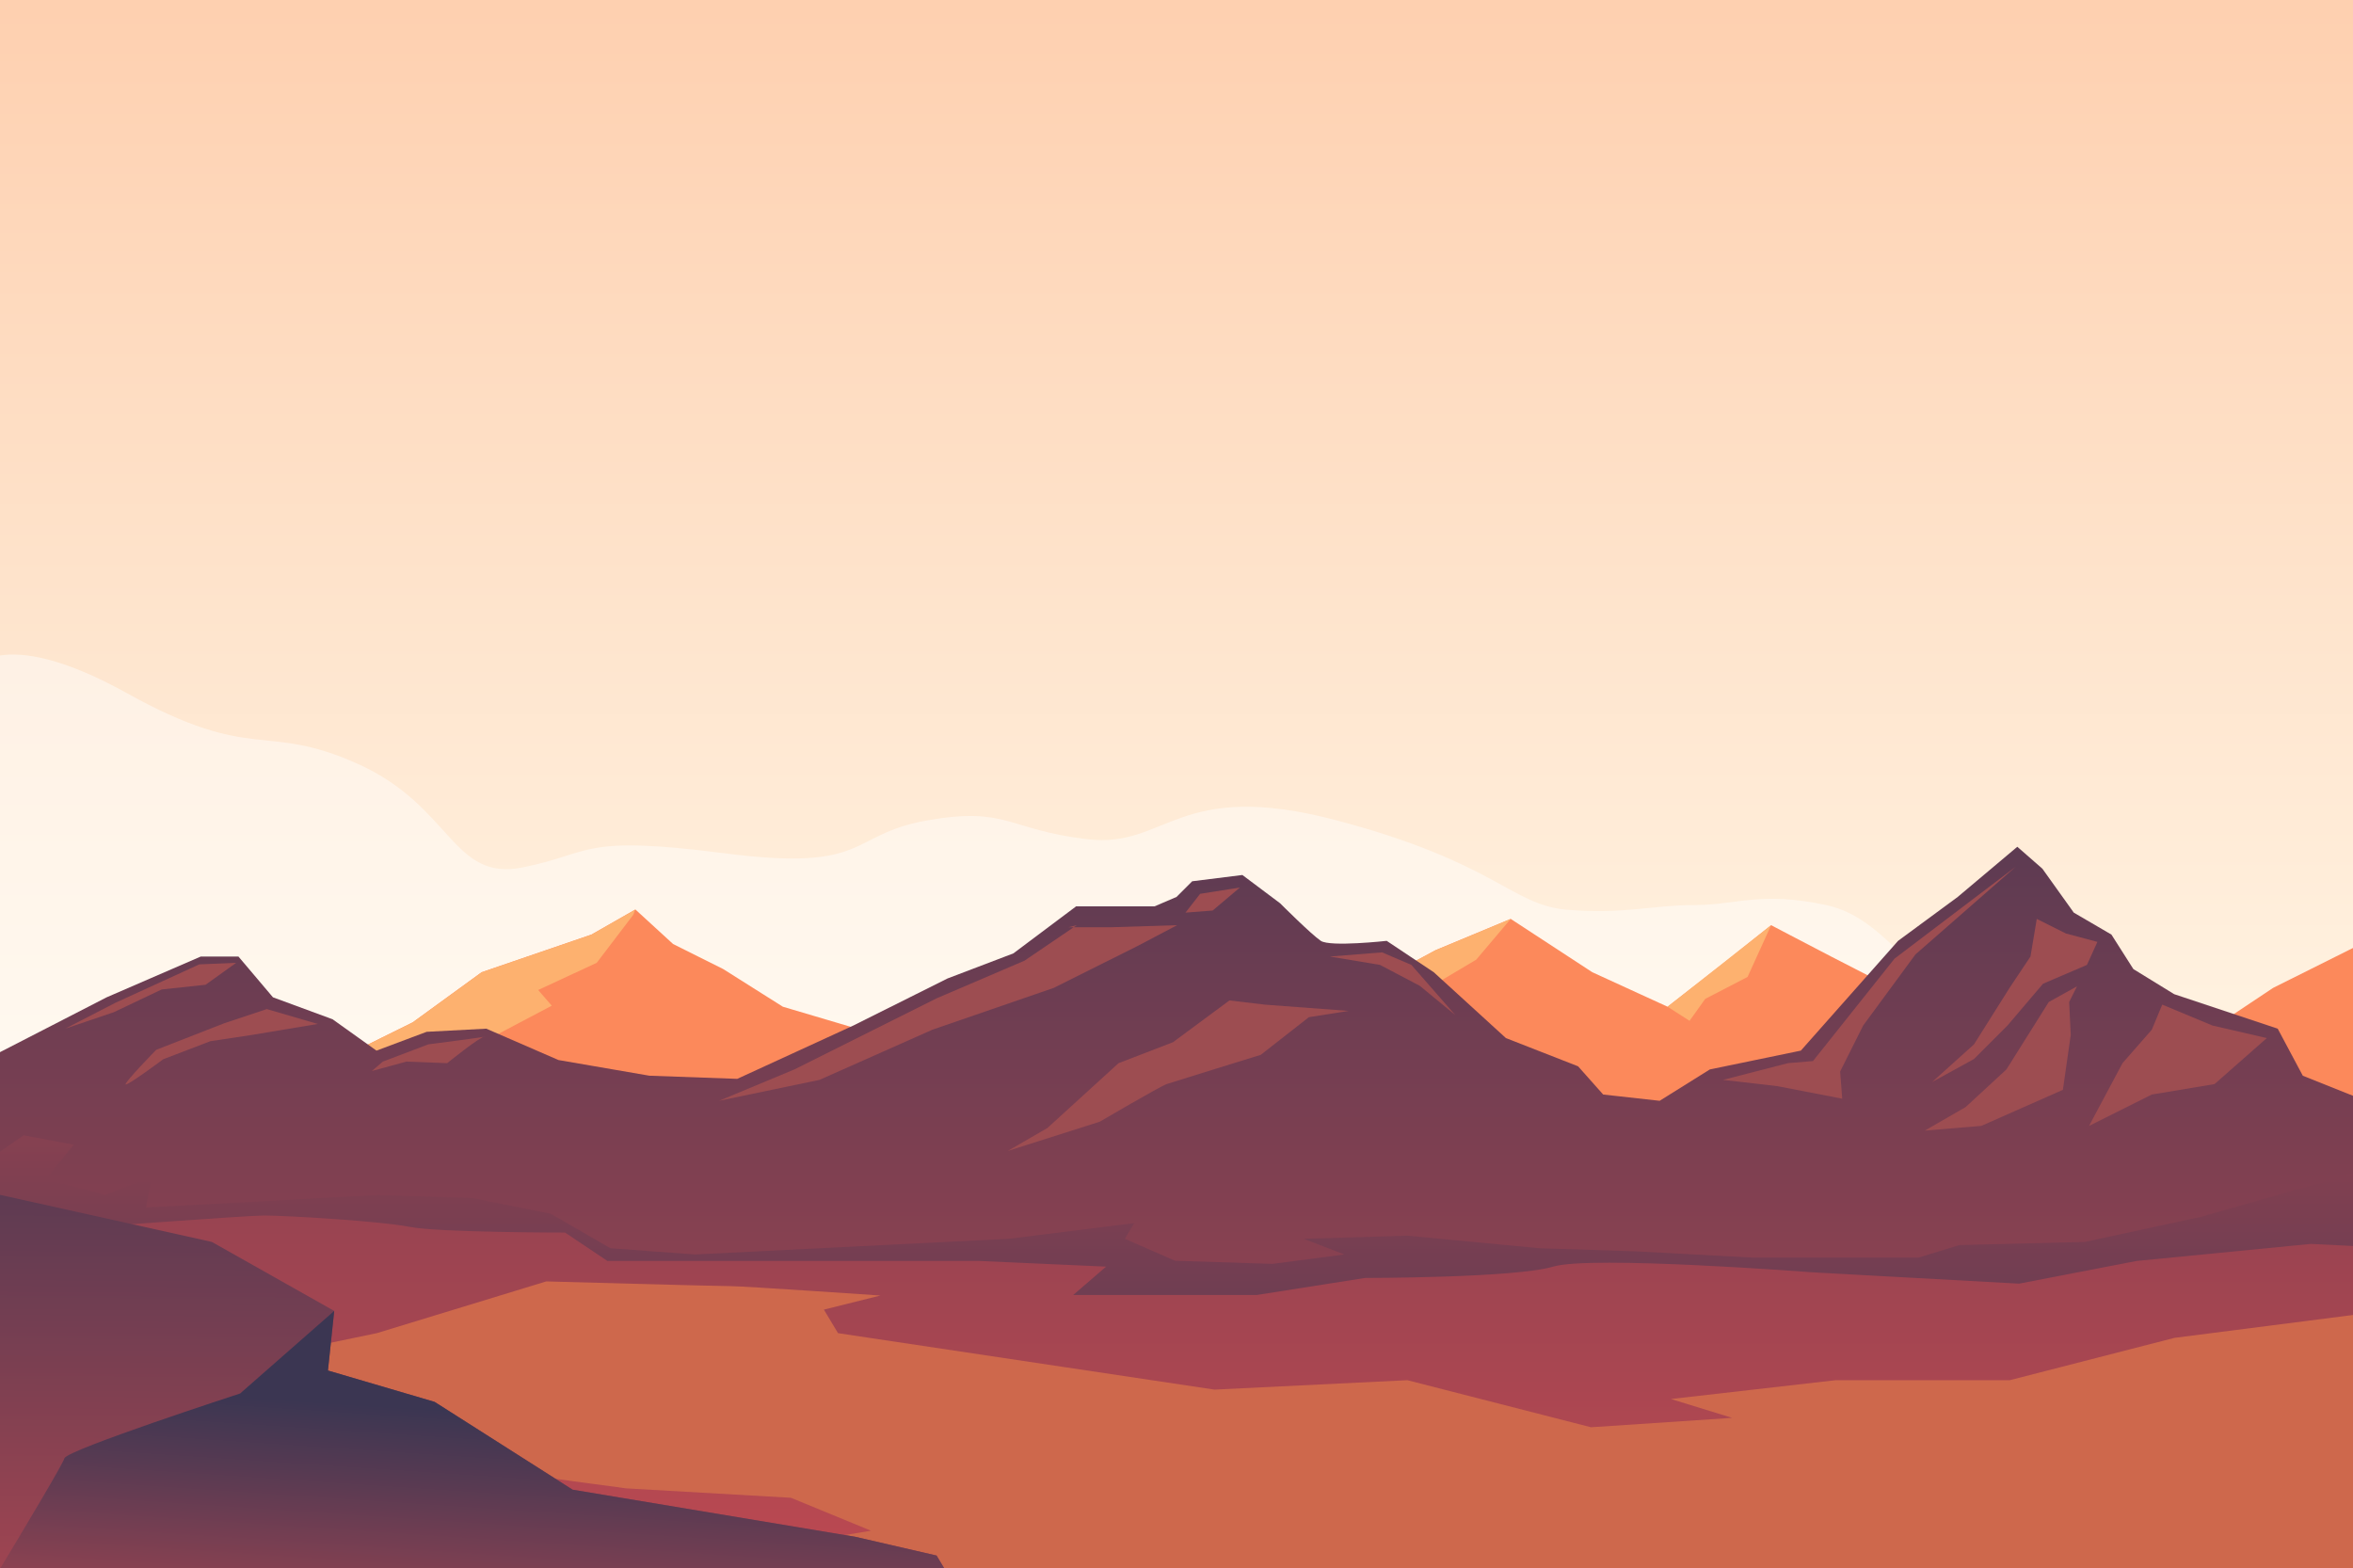 <svg width="1460" height="973" viewBox="0 0 1460 973" fill="none" xmlns="http://www.w3.org/2000/svg">
<rect x="0" y="0" width="1460" height="973" fill="#333333" stroke="none"/>
<g id="BACKGROUND_2_1_">
<g id="Group">
<path id="Vector" d="M1460 0H0V973H1460V0Z" fill="url(#paint0_linear)"/>
<path id="Vector_2" opacity="0.45" d="M1133.12 561.596C1092.24 552.839 1077.64 561.596 1051.36 561.596C1025.08 561.596 1007.56 567.434 972.516 564.515C937.476 561.596 928.716 535.325 829.436 509.054C730.156 482.783 724.316 526.568 674.676 520.73C625.036 514.892 625.036 500.297 575.396 509.054C525.756 517.811 540.356 541.163 449.836 529.487C359.316 517.811 368.076 529.487 324.276 538.244C280.476 547.001 280.476 500.297 222.076 474.026C163.676 447.755 157.836 474.026 78.996 430.241C38.369 407.648 14.036 404.515 0 406.733V773.496C157.446 780.619 438.117 793.832 452.795 798.016C473.235 803.854 1159.4 757.15 1159.4 757.15L1378.38 710.446C1378.38 710.446 1302.46 654.985 1245.59 636.323C1188.75 617.68 1174 570.353 1133.12 561.596Z" fill="white"/>
<g id="Group_2">
<path id="Vector_3" d="M1460 588.217L1410.42 612.99L1340.34 659.694C1340.34 659.694 1299.46 649.964 1284.86 642.18C1270.26 634.396 1184.61 616.882 1178.77 614.936C1172.93 612.99 1098.95 574.07 1098.95 574.07L1069.75 597.422L1034.71 624.666L987.992 603.26L937.378 570.178L890.658 589.638L840.045 616.882L608.392 661.64L538.312 640.234L485.752 624.666L448.765 601.314L417.618 585.746L394.258 564.34L367.005 579.908L298.872 603.26L256.045 634.396C256.045 634.396 125.618 698.614 119.778 704.452C119.778 704.452 56.239 713.17 0 723.562V859.646C294.258 860.151 806.952 856.24 806.952 856.24H1460V588.217Z" fill="#FC895B"/>
<path id="Vector_4" d="M937.379 570.178L890.659 589.638L850.635 611.18L836.152 652.883L879.952 616.882L915.965 595.476L937.379 570.178Z" fill="#FDB16F"/>
<path id="Vector_5" d="M307.963 642.18L342.36 624.024L333.931 614.294L370.256 597.422L392.974 567.59L394.122 564.437L367.005 579.908L298.872 603.26L256.045 634.396C256.045 634.396 225.872 649.244 193.907 665.318C193.421 681.178 193.09 693.418 193.09 693.418L274.85 673.958L307.963 642.18Z" fill="#FDB16F"/>
<path id="Vector_6" d="M1098.95 574.07L1084.35 606.179L1058.07 619.801L1048.34 633.423L1034.71 624.666L1098.95 574.07Z" fill="#FDB16F"/>
</g>
<g id="Group_3">
<path id="Vector_7" d="M1460 679.932L1428.85 667.478L1413.28 638.288L1349.04 616.882L1323.73 601.314L1310.11 579.908L1286.75 566.286L1267.28 539.042L1251.71 525.42L1214.72 556.556L1177.73 583.8L1117.39 651.91L1060.93 663.586L1029.79 683.046L994.747 679.154L979.173 661.64L934.4 644.126L889.627 603.26L860.427 583.8C860.427 583.8 825.387 587.692 819.547 583.8C813.707 579.908 794.24 560.448 794.24 560.448L770.88 542.934L739.733 546.826L730 556.556L716.373 562.394H694.96H667.707L628.773 591.584L587.893 607.152L529.493 636.342L457.467 669.424L402.96 667.478L346.507 657.748L301.733 638.288L264.747 640.234L233.6 651.91L206.347 632.45L169.36 618.828L147.947 593.53H124.587L66.187 618.828L0 652.864V1050.84H1460V679.932Z" fill="url(#paint1_linear)"/>
<path id="Vector_8" d="M1341.64 623.362L1372.79 636.342L1406.53 644.126L1374.09 672.674L1335.16 679.154L1296.23 698.614L1316.98 659.694L1335.16 638.93L1341.64 623.362Z" fill="#9D4D51"/>
<path id="Vector_9" d="M1281.94 579.266L1301.41 584.442L1294.92 598.726L1267.67 610.402L1245.61 636.342L1224.84 657.106L1198.89 671.37L1224.84 648.018L1246.9 612.99L1259.88 593.53L1263.78 570.178L1281.94 579.266Z" fill="#9D4D51"/>
<path id="Vector_10" d="M1250.79 537.738L1188.5 592.226L1156.07 636.342L1141.78 664.89L1143.08 681.742L1102.85 673.958L1069.11 670.066L1109.35 659.694L1124.92 658.39L1175.53 594.834L1250.79 537.738Z" fill="#9D4D51"/>
<path id="Vector_11" d="M1288.75 612.017L1271.23 621.747L1244.95 663.586L1219.65 686.938L1194.34 701.533L1229.38 698.614L1279.99 676.235L1284.86 642.18L1283.89 621.747L1288.75 612.017Z" fill="#9D4D51"/>
<path id="Vector_12" d="M668.096 574.07L635.645 596.118L581.138 619.47L492.896 663.586L446.176 683.046L508.469 670.066L578.549 638.93L653.827 612.99L705.725 587.05L730.389 574.07L688.867 575.374H662.898" fill="#9D4D51"/>
<path id="Vector_13" d="M735.587 566.286L744.658 554.61L769.323 550.718L752.445 564.982L735.587 566.286Z" fill="#9D4D51"/>
<path id="Vector_14" d="M825.134 593.53L856.28 598.726L880.925 611.686L903 629.862L875.747 598.726L857.565 590.942L825.134 593.53Z" fill="#9D4D51"/>
<path id="Vector_15" d="M762.84 620.774L727.8 646.714L694.045 659.694L649.914 699.918L625.27 714.182L682.365 696.026C682.365 696.026 719.994 673.978 723.888 672.674C727.781 671.37 782.288 654.518 782.288 654.518L812.13 631.166L836.794 627.274L784.877 623.382L762.84 620.774Z" fill="#9D4D51"/>
<path id="Vector_16" d="M237.552 658.721L265.778 648.018C265.778 648.018 303.738 643.153 300.818 643.153C297.898 643.153 277.458 659.694 277.458 659.694L252.152 658.721L230.738 664.559L237.552 658.721Z" fill="#9D4D51"/>
<path id="Vector_17" d="M40.452 638.288L71.599 622.234L123.672 598.395L146.545 597.422L127.565 611.044L100.312 613.963L70.625 628.072L40.452 638.288Z" fill="#9D4D51"/>
<path id="Vector_18" d="M165.525 626.126L197.158 635.369L156.278 642.18L130.485 646.072L101.285 657.262C101.285 657.262 78.412 674.289 77.925 672.83C77.438 671.37 96.905 651.424 96.905 651.424L139.245 634.883L165.525 626.126Z" fill="#9D4D51"/>
<path id="Vector_19" d="M1460 728.096L1365.65 755.048L1293.62 770.616L1215.75 772.562L1190.45 780.346H1149.57H1087.27L1015.25 776.454L954.898 774.508L873.138 766.724L808.898 768.67L834.205 778.4L789.432 784.238L729.085 782.292L697.938 768.67L703.778 758.94L625.912 768.67L431.245 778.4L378.685 774.508L341.698 753.102L293.032 743.372L234.632 741.426L164.552 745.318L90.578 749.21L94.472 729.75L65.272 741.426L28.285 731.696L45.805 710.29L14.658 704.452L0 714.61V836.605L145.085 902.944C145.085 902.944 1030.82 850.402 1052.23 867.916C1067.2 880.156 1313.18 864.841 1460 854.489V728.096Z" fill="url(#paint2_linear)"/>
</g>
<g id="Group_4">
<path id="Vector_20" d="M1433.86 771.842L1325.82 782.409L1252.82 796.498L1124.34 789.453C1124.34 789.453 987.096 778.887 963.736 785.931C940.376 792.976 846.936 792.976 846.936 792.976L779.776 803.542H665.896L686.336 785.931L607.496 782.409H376.875L350.595 764.798C350.595 764.798 271.755 764.798 254.235 761.275C236.715 757.753 178.315 754.231 163.715 754.231C153.164 754.231 54.059 761.587 0 765.673V1050.84H1460V773.146L1433.86 771.842Z" fill="url(#paint3_linear)"/>
<path id="Vector_21" d="M58.614 920.614L236.734 903.1L388.574 923.533L490.774 929.371L540.414 949.804L487.854 958.561L420.694 961.48L318.494 978.994L417.774 1043.21L450.926 1052.3H1168.25L1138.99 1019.86L1223.67 1025.7L1349.23 973.156L1419.31 976.075L1378.43 996.508L1439.75 1016.94L1460.06 1018.26V815.938L1349.23 830.144L1247.03 856.415H1138.99L1036.79 868.091L1074.75 879.767L987.155 885.605L873.275 856.415L753.555 862.253L519.974 827.225L511.214 812.63L546.254 803.873C546.254 803.873 461.574 798.035 452.814 798.035C444.054 798.035 338.934 795.116 338.934 795.116L233.814 827.225L131.458 848.456L0 859.646V918.064L58.614 920.614Z" fill="#CE684C"/>
</g>
<g id="Group_5">
<path id="Vector_22" d="M581.138 965.216L530.525 953.54L355.325 924.35L269.672 869.862L203.485 850.402L207.378 813.428L131.458 770.616L0 741.407V973H585.81L581.138 965.216Z" fill="url(#paint4_linear)"/>
<path id="Vector_23" d="M148.978 864.666C148.978 864.666 41.269 899.694 39.965 904.89C39.167 908.043 17.325 944.705 0.272 973H585.81L581.138 965.216L530.525 953.54L355.325 924.35L269.672 869.862L203.485 850.402L207.378 813.428L148.978 864.666Z" fill="url(#paint5_linear)"/>
</g>
</g>
</g>
<defs>
<linearGradient id="paint0_linear" x1="730" y1="881.538" x2="730" y2="5.276" gradientUnits="userSpaceOnUse">
<stop stop-color="#FFFFF3"/>
<stop offset="1" stop-color="#FED0B0"/>
</linearGradient>
<linearGradient id="paint1_linear" x1="730" y1="1213.01" x2="730" y2="296.642" gradientUnits="userSpaceOnUse">
<stop stop-color="#D64D51"/>
<stop offset="0.344" stop-color="#9C4451"/>
<stop offset="0.791" stop-color="#573A52"/>
<stop offset="1" stop-color="#3B3652"/>
</linearGradient>
<linearGradient id="paint2_linear" x1="730" y1="375.579" x2="730" y2="1052.94" gradientUnits="userSpaceOnUse">
<stop stop-color="#D64D51"/>
<stop offset="0.344" stop-color="#9C4451"/>
<stop offset="0.791" stop-color="#573A52"/>
<stop offset="1" stop-color="#3B3652"/>
</linearGradient>
<linearGradient id="paint3_linear" x1="730" y1="1127.03" x2="730" y2="105.584" gradientUnits="userSpaceOnUse">
<stop stop-color="#D64D51"/>
<stop offset="0.344" stop-color="#9C4451"/>
<stop offset="0.791" stop-color="#573A52"/>
<stop offset="1" stop-color="#3B3652"/>
</linearGradient>
<linearGradient id="paint4_linear" x1="290.796" y1="1159.07" x2="294.687" y2="602.51" gradientUnits="userSpaceOnUse">
<stop stop-color="#D64D51"/>
<stop offset="0.344" stop-color="#9C4451"/>
<stop offset="0.791" stop-color="#573A52"/>
<stop offset="1" stop-color="#3B3652"/>
</linearGradient>
<linearGradient id="paint5_linear" x1="285.234" y1="1089.48" x2="299.5" y2="876.719" gradientUnits="userSpaceOnUse">
<stop stop-color="#D64D51"/>
<stop offset="0.344" stop-color="#9C4451"/>
<stop offset="0.791" stop-color="#573A52"/>
<stop offset="1" stop-color="#3B3652"/>
</linearGradient>
</defs>
</svg>
